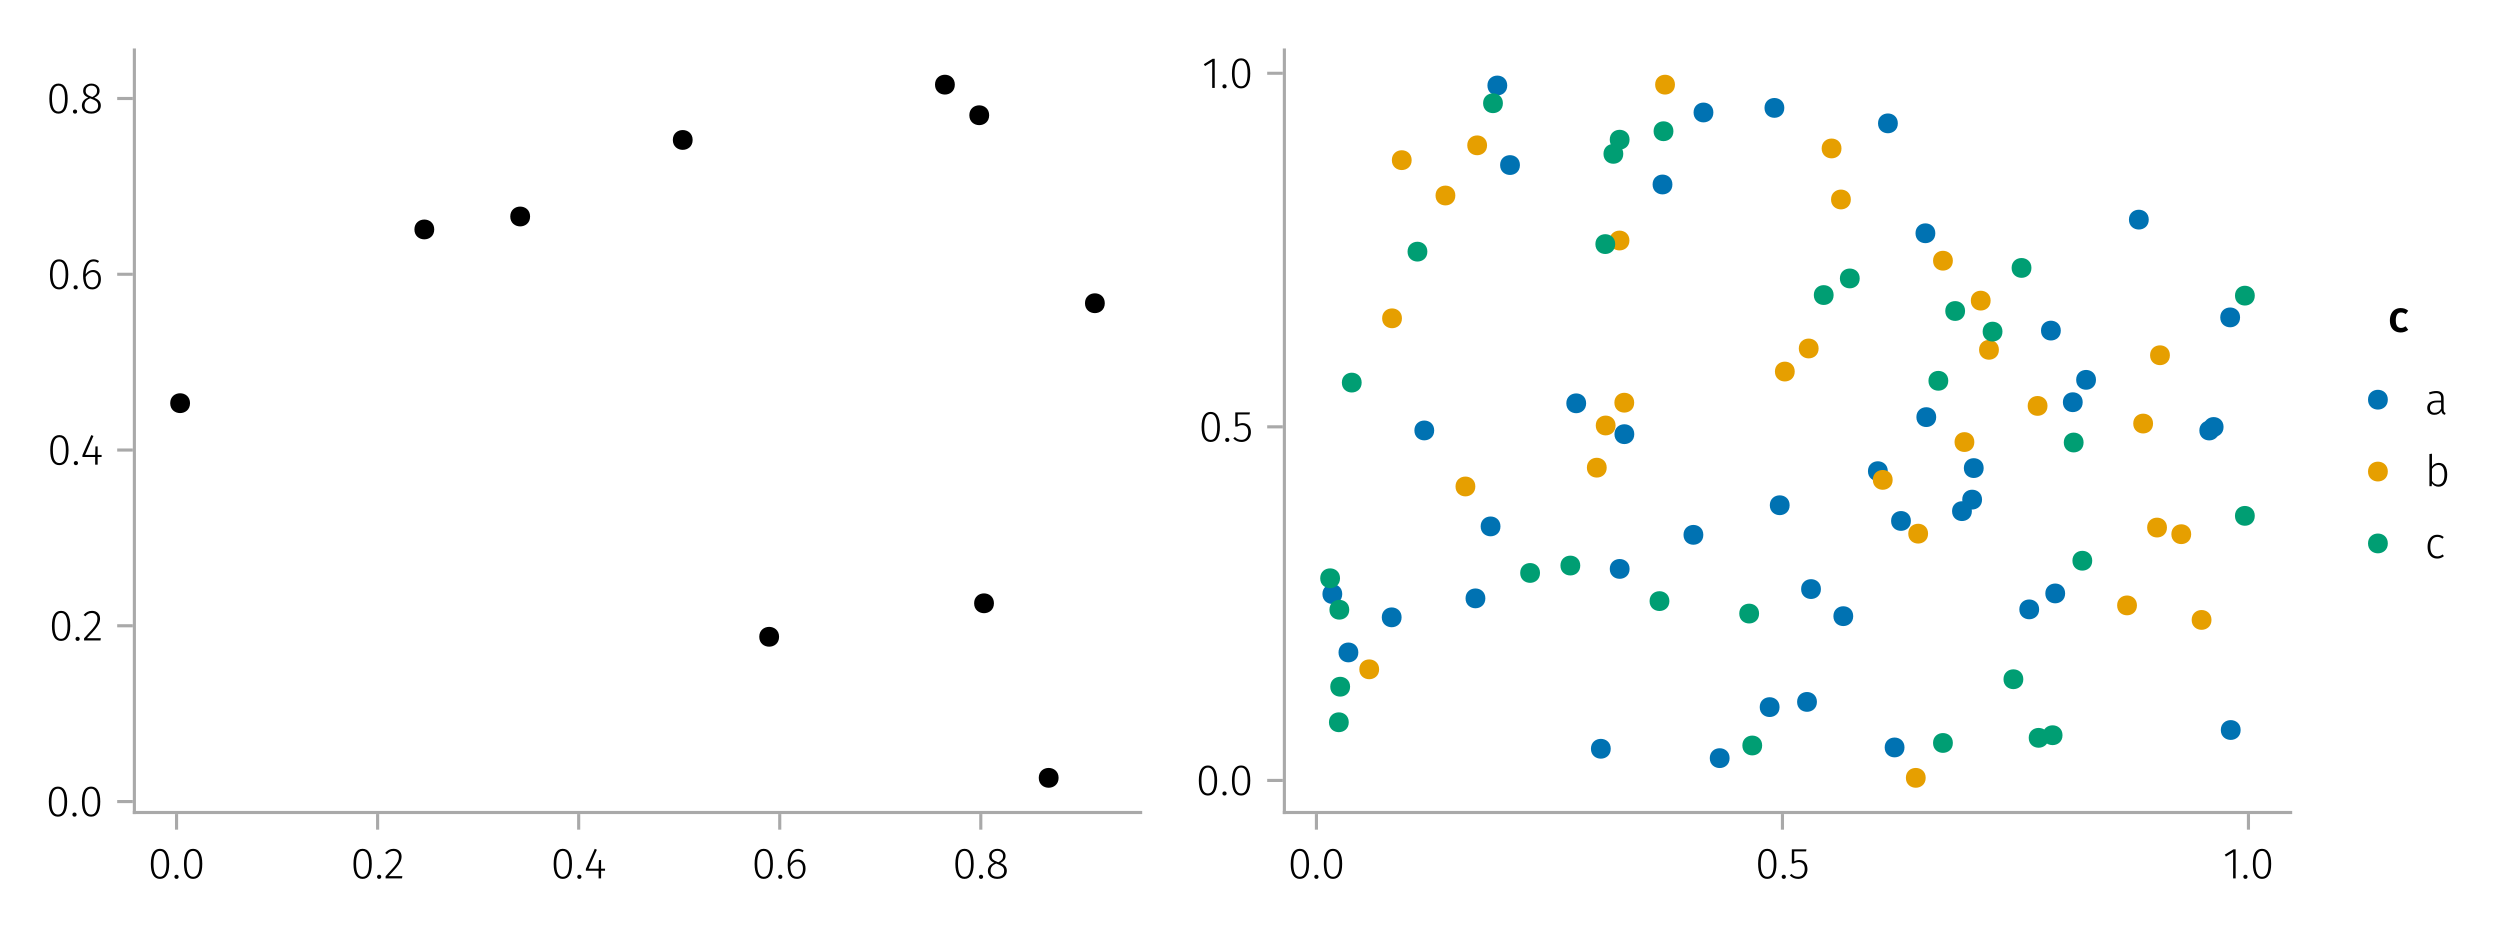<?xml version="1.0" encoding="UTF-8"?>
<svg xmlns="http://www.w3.org/2000/svg" xmlns:xlink="http://www.w3.org/1999/xlink" width="800" height="300" viewBox="0 0 800 300">
<defs>
<g>
<g id="glyph-0-0-c0dfd1f5">
<path d="M 3.844 -9.469 C 4.812 -9.469 5.539 -9.055 6.031 -8.234 C 6.531 -7.422 6.781 -6.223 6.781 -4.641 C 6.781 -3.078 6.531 -1.883 6.031 -1.062 C 5.531 -0.25 4.801 0.156 3.844 0.156 C 2.883 0.156 2.156 -0.25 1.656 -1.062 C 1.164 -1.883 0.922 -3.082 0.922 -4.656 C 0.922 -6.238 1.164 -7.438 1.656 -8.25 C 2.156 -9.062 2.883 -9.469 3.844 -9.469 Z M 3.844 -8.797 C 2.457 -8.797 1.766 -7.414 1.766 -4.656 C 1.766 -1.895 2.457 -0.516 3.844 -0.516 C 4.531 -0.516 5.047 -0.848 5.391 -1.516 C 5.742 -2.191 5.922 -3.234 5.922 -4.641 C 5.922 -6.055 5.742 -7.102 5.391 -7.781 C 5.047 -8.457 4.531 -8.797 3.844 -8.797 Z M 3.844 -8.797 "/>
</g>
<g id="glyph-0-1-c0dfd1f5">
<path d="M 1.438 -1.172 C 1.633 -1.172 1.797 -1.109 1.922 -0.984 C 2.047 -0.859 2.109 -0.703 2.109 -0.516 C 2.109 -0.316 2.047 -0.156 1.922 -0.031 C 1.797 0.094 1.633 0.156 1.438 0.156 C 1.25 0.156 1.086 0.094 0.953 -0.031 C 0.828 -0.164 0.766 -0.328 0.766 -0.516 C 0.766 -0.703 0.828 -0.859 0.953 -0.984 C 1.086 -1.109 1.25 -1.172 1.438 -1.172 Z M 1.438 -1.172 "/>
</g>
<g id="glyph-1-0-c0dfd1f5">
<path d="M 1.438 -1.172 C 1.633 -1.172 1.797 -1.109 1.922 -0.984 C 2.047 -0.859 2.109 -0.703 2.109 -0.516 C 2.109 -0.316 2.047 -0.156 1.922 -0.031 C 1.797 0.094 1.633 0.156 1.438 0.156 C 1.25 0.156 1.086 0.094 0.953 -0.031 C 0.828 -0.164 0.766 -0.328 0.766 -0.516 C 0.766 -0.703 0.828 -0.859 0.953 -0.984 C 1.086 -1.109 1.25 -1.172 1.438 -1.172 Z M 1.438 -1.172 "/>
</g>
<g id="glyph-1-1-c0dfd1f5">
<path d="M 3.844 -9.469 C 4.812 -9.469 5.539 -9.055 6.031 -8.234 C 6.531 -7.422 6.781 -6.223 6.781 -4.641 C 6.781 -3.078 6.531 -1.883 6.031 -1.062 C 5.531 -0.25 4.801 0.156 3.844 0.156 C 2.883 0.156 2.156 -0.25 1.656 -1.062 C 1.164 -1.883 0.922 -3.082 0.922 -4.656 C 0.922 -6.238 1.164 -7.438 1.656 -8.25 C 2.156 -9.062 2.883 -9.469 3.844 -9.469 Z M 3.844 -8.797 C 2.457 -8.797 1.766 -7.414 1.766 -4.656 C 1.766 -1.895 2.457 -0.516 3.844 -0.516 C 4.531 -0.516 5.047 -0.848 5.391 -1.516 C 5.742 -2.191 5.922 -3.234 5.922 -4.641 C 5.922 -6.055 5.742 -7.102 5.391 -7.781 C 5.047 -8.457 4.531 -8.797 3.844 -8.797 Z M 3.844 -8.797 "/>
</g>
<g id="glyph-1-2-c0dfd1f5">
<path d="M 6.766 -3.125 L 6.766 -2.453 L 5.5 -2.453 L 5.5 0 L 4.703 0 L 4.703 -2.453 L 0.625 -2.453 L 0.625 -3.047 L 3.469 -9.469 L 4.156 -9.188 L 1.5 -3.125 L 4.703 -3.125 L 4.797 -5.859 L 5.5 -5.859 L 5.5 -3.125 Z M 6.766 -3.125 "/>
</g>
<g id="glyph-2-0-c0dfd1f5">
<path d="M 1.438 -1.172 C 1.633 -1.172 1.797 -1.109 1.922 -0.984 C 2.047 -0.859 2.109 -0.703 2.109 -0.516 C 2.109 -0.316 2.047 -0.156 1.922 -0.031 C 1.797 0.094 1.633 0.156 1.438 0.156 C 1.25 0.156 1.086 0.094 0.953 -0.031 C 0.828 -0.164 0.766 -0.328 0.766 -0.516 C 0.766 -0.703 0.828 -0.859 0.953 -0.984 C 1.086 -1.109 1.25 -1.172 1.438 -1.172 Z M 1.438 -1.172 "/>
</g>
<g id="glyph-3-0-c0dfd1f5">
<path d="M 3.156 -9.469 C 3.938 -9.469 4.555 -9.238 5.016 -8.781 C 5.484 -8.32 5.719 -7.734 5.719 -7.016 C 5.719 -6.41 5.586 -5.844 5.328 -5.312 C 5.078 -4.781 4.68 -4.195 4.141 -3.562 C 3.609 -2.926 2.742 -1.977 1.547 -0.719 L 5.969 -0.719 L 5.859 0 L 0.609 0 L 0.609 -0.688 C 1.879 -2.051 2.789 -3.062 3.344 -3.719 C 3.906 -4.375 4.301 -4.941 4.531 -5.422 C 4.758 -5.898 4.875 -6.414 4.875 -6.969 C 4.875 -7.52 4.711 -7.957 4.391 -8.281 C 4.066 -8.613 3.641 -8.781 3.109 -8.781 C 2.68 -8.781 2.301 -8.691 1.969 -8.516 C 1.633 -8.336 1.316 -8.07 1.016 -7.719 L 0.469 -8.141 C 0.832 -8.586 1.234 -8.922 1.672 -9.141 C 2.109 -9.359 2.602 -9.469 3.156 -9.469 Z M 3.156 -9.469 "/>
</g>
<g id="glyph-4-0-c0dfd1f5">
<path d="M 1.438 -1.172 C 1.633 -1.172 1.797 -1.109 1.922 -0.984 C 2.047 -0.859 2.109 -0.703 2.109 -0.516 C 2.109 -0.316 2.047 -0.156 1.922 -0.031 C 1.797 0.094 1.633 0.156 1.438 0.156 C 1.25 0.156 1.086 0.094 0.953 -0.031 C 0.828 -0.164 0.766 -0.328 0.766 -0.516 C 0.766 -0.703 0.828 -0.859 0.953 -0.984 C 1.086 -1.109 1.25 -1.172 1.438 -1.172 Z M 1.438 -1.172 "/>
</g>
<g id="glyph-4-1-c0dfd1f5">
<path d="M 3.844 -9.469 C 4.812 -9.469 5.539 -9.055 6.031 -8.234 C 6.531 -7.422 6.781 -6.223 6.781 -4.641 C 6.781 -3.078 6.531 -1.883 6.031 -1.062 C 5.531 -0.25 4.801 0.156 3.844 0.156 C 2.883 0.156 2.156 -0.25 1.656 -1.062 C 1.164 -1.883 0.922 -3.082 0.922 -4.656 C 0.922 -6.238 1.164 -7.438 1.656 -8.25 C 2.156 -9.062 2.883 -9.469 3.844 -9.469 Z M 3.844 -8.797 C 2.457 -8.797 1.766 -7.414 1.766 -4.656 C 1.766 -1.895 2.457 -0.516 3.844 -0.516 C 4.531 -0.516 5.047 -0.848 5.391 -1.516 C 5.742 -2.191 5.922 -3.234 5.922 -4.641 C 5.922 -6.055 5.742 -7.102 5.391 -7.781 C 5.047 -8.457 4.531 -8.797 3.844 -8.797 Z M 3.844 -8.797 "/>
</g>
<g id="glyph-4-2-c0dfd1f5">
<path d="M 5.672 -8.641 L 1.891 -8.641 L 1.891 -5.453 C 2.398 -5.742 2.93 -5.891 3.484 -5.891 C 4.285 -5.891 4.922 -5.629 5.391 -5.109 C 5.867 -4.598 6.109 -3.895 6.109 -3 C 6.109 -2.395 5.984 -1.848 5.734 -1.359 C 5.484 -0.879 5.129 -0.504 4.672 -0.234 C 4.223 0.023 3.703 0.156 3.109 0.156 C 2.066 0.156 1.188 -0.219 0.469 -0.969 L 0.984 -1.453 C 1.273 -1.141 1.586 -0.906 1.922 -0.75 C 2.266 -0.602 2.66 -0.531 3.109 -0.531 C 3.773 -0.531 4.297 -0.75 4.672 -1.188 C 5.055 -1.633 5.25 -2.242 5.25 -3.016 C 5.25 -3.754 5.07 -4.305 4.719 -4.672 C 4.375 -5.047 3.898 -5.234 3.297 -5.234 C 3.004 -5.234 2.742 -5.195 2.516 -5.125 C 2.285 -5.062 2.031 -4.945 1.75 -4.781 L 1.109 -4.781 L 1.109 -9.312 L 5.797 -9.312 Z M 5.672 -8.641 "/>
</g>
<g id="glyph-4-3-c0dfd1f5">
<path d="M 6.031 -1.625 C 6.031 -1.238 6.078 -0.961 6.172 -0.797 C 6.273 -0.629 6.438 -0.504 6.656 -0.422 L 6.469 0.156 C 6.133 0.094 5.875 -0.031 5.688 -0.219 C 5.508 -0.406 5.391 -0.691 5.328 -1.078 C 4.828 -0.254 4.066 0.156 3.047 0.156 C 2.348 0.156 1.797 -0.039 1.391 -0.438 C 0.984 -0.832 0.781 -1.363 0.781 -2.031 C 0.781 -2.781 1.047 -3.359 1.578 -3.766 C 2.117 -4.18 2.867 -4.391 3.828 -4.391 L 5.219 -4.391 L 5.219 -5.109 C 5.219 -5.691 5.086 -6.117 4.828 -6.391 C 4.566 -6.66 4.133 -6.797 3.531 -6.797 C 2.969 -6.797 2.305 -6.656 1.547 -6.375 L 1.328 -6.984 C 2.148 -7.305 2.922 -7.469 3.641 -7.469 C 5.234 -7.469 6.031 -6.695 6.031 -5.156 Z M 3.188 -0.5 C 4.07 -0.5 4.75 -0.93 5.219 -1.797 L 5.219 -3.812 L 3.953 -3.812 C 3.203 -3.812 2.629 -3.664 2.234 -3.375 C 1.848 -3.082 1.656 -2.648 1.656 -2.078 C 1.656 -1.566 1.789 -1.176 2.062 -0.906 C 2.332 -0.633 2.707 -0.5 3.188 -0.5 Z M 3.188 -0.5 "/>
</g>
<g id="glyph-4-4-c0dfd1f5">
<path d="M 4.5 -7.469 C 5.344 -7.469 6 -7.141 6.469 -6.484 C 6.938 -5.836 7.172 -4.91 7.172 -3.703 C 7.172 -2.516 6.926 -1.57 6.438 -0.875 C 5.945 -0.188 5.258 0.156 4.375 0.156 C 3.938 0.156 3.535 0.055 3.172 -0.141 C 2.816 -0.336 2.52 -0.598 2.281 -0.922 L 2.203 0 L 1.484 0 L 1.484 -10.297 L 2.297 -10.406 L 2.297 -6.297 C 2.867 -7.078 3.602 -7.469 4.5 -7.469 Z M 4.234 -0.516 C 4.891 -0.516 5.395 -0.781 5.75 -1.312 C 6.113 -1.852 6.297 -2.648 6.297 -3.703 C 6.297 -5.766 5.641 -6.797 4.328 -6.797 C 3.891 -6.797 3.508 -6.688 3.188 -6.469 C 2.875 -6.25 2.578 -5.941 2.297 -5.547 L 2.297 -1.688 C 2.523 -1.32 2.801 -1.035 3.125 -0.828 C 3.457 -0.617 3.828 -0.516 4.234 -0.516 Z M 4.234 -0.516 "/>
</g>
<g id="glyph-4-5-c0dfd1f5">
<path d="M 3.984 -7.469 C 4.41 -7.469 4.785 -7.41 5.109 -7.297 C 5.43 -7.18 5.75 -6.992 6.062 -6.734 L 5.656 -6.203 C 5.414 -6.398 5.164 -6.547 4.906 -6.641 C 4.645 -6.734 4.352 -6.781 4.031 -6.781 C 3.344 -6.781 2.789 -6.508 2.375 -5.969 C 1.969 -5.438 1.766 -4.656 1.766 -3.625 C 1.766 -2.602 1.969 -1.836 2.375 -1.328 C 2.781 -0.816 3.328 -0.562 4.016 -0.562 C 4.348 -0.562 4.645 -0.613 4.906 -0.719 C 5.176 -0.82 5.445 -0.973 5.719 -1.172 L 6.109 -0.625 C 5.492 -0.102 4.789 0.156 4 0.156 C 3.375 0.156 2.828 0.008 2.359 -0.281 C 1.898 -0.582 1.539 -1.016 1.281 -1.578 C 1.02 -2.148 0.891 -2.828 0.891 -3.609 C 0.891 -4.391 1.02 -5.07 1.281 -5.656 C 1.539 -6.238 1.898 -6.688 2.359 -7 C 2.828 -7.312 3.367 -7.469 3.984 -7.469 Z M 3.984 -7.469 "/>
</g>
<g id="glyph-5-0-c0dfd1f5">
<path d="M 4.141 -6.062 C 4.859 -6.062 5.453 -5.812 5.922 -5.312 C 6.391 -4.812 6.625 -4.086 6.625 -3.141 C 6.625 -2.473 6.504 -1.891 6.266 -1.391 C 6.023 -0.891 5.695 -0.504 5.281 -0.234 C 4.863 0.023 4.395 0.156 3.875 0.156 C 2.852 0.156 2.102 -0.238 1.625 -1.031 C 1.156 -1.82 0.922 -2.879 0.922 -4.203 C 0.922 -5.273 1.055 -6.207 1.328 -7 C 1.598 -7.789 1.984 -8.398 2.484 -8.828 C 2.992 -9.254 3.594 -9.469 4.281 -9.469 C 4.906 -9.469 5.484 -9.285 6.016 -8.922 L 5.672 -8.359 C 5.223 -8.648 4.754 -8.797 4.266 -8.797 C 3.516 -8.797 2.914 -8.414 2.469 -7.656 C 2.02 -6.906 1.781 -5.914 1.75 -4.688 C 2.375 -5.602 3.172 -6.062 4.141 -6.062 Z M 3.875 -0.516 C 4.488 -0.516 4.961 -0.75 5.297 -1.219 C 5.629 -1.695 5.797 -2.328 5.797 -3.109 C 5.797 -3.879 5.633 -4.453 5.312 -4.828 C 4.988 -5.203 4.562 -5.391 4.031 -5.391 C 3.562 -5.391 3.133 -5.25 2.75 -4.969 C 2.363 -4.695 2.031 -4.32 1.75 -3.844 C 1.781 -2.758 1.961 -1.93 2.297 -1.359 C 2.629 -0.797 3.156 -0.516 3.875 -0.516 Z M 3.875 -0.516 "/>
</g>
<g id="glyph-6-0-c0dfd1f5">
<path d="M 4.719 -4.922 C 5.438 -4.641 5.961 -4.301 6.297 -3.906 C 6.629 -3.52 6.797 -3.023 6.797 -2.422 C 6.797 -1.91 6.664 -1.457 6.406 -1.062 C 6.145 -0.676 5.785 -0.375 5.328 -0.156 C 4.867 0.051 4.336 0.156 3.734 0.156 C 3.141 0.156 2.613 0.051 2.156 -0.156 C 1.707 -0.375 1.359 -0.676 1.109 -1.062 C 0.859 -1.457 0.734 -1.906 0.734 -2.406 C 0.734 -3.602 1.406 -4.469 2.75 -5 C 2.195 -5.25 1.789 -5.539 1.531 -5.875 C 1.27 -6.207 1.141 -6.629 1.141 -7.141 C 1.141 -7.617 1.258 -8.035 1.5 -8.391 C 1.75 -8.742 2.07 -9.008 2.469 -9.188 C 2.875 -9.375 3.305 -9.469 3.766 -9.469 C 4.223 -9.469 4.648 -9.379 5.047 -9.203 C 5.453 -9.023 5.773 -8.758 6.016 -8.406 C 6.266 -8.062 6.391 -7.645 6.391 -7.156 C 6.391 -6.664 6.254 -6.242 5.984 -5.891 C 5.723 -5.547 5.301 -5.223 4.719 -4.922 Z M 1.953 -7.125 C 1.953 -6.676 2.082 -6.32 2.344 -6.062 C 2.602 -5.801 3.051 -5.551 3.688 -5.312 L 4.109 -5.172 C 4.641 -5.453 5.02 -5.738 5.25 -6.031 C 5.477 -6.332 5.594 -6.695 5.594 -7.125 C 5.594 -7.656 5.426 -8.066 5.094 -8.359 C 4.758 -8.66 4.316 -8.812 3.766 -8.812 C 3.234 -8.812 2.797 -8.66 2.453 -8.359 C 2.117 -8.066 1.953 -7.656 1.953 -7.125 Z M 3.75 -0.531 C 4.414 -0.531 4.945 -0.695 5.344 -1.031 C 5.738 -1.363 5.938 -1.828 5.938 -2.422 C 5.938 -2.797 5.863 -3.102 5.719 -3.344 C 5.582 -3.594 5.367 -3.805 5.078 -3.984 C 4.785 -4.172 4.379 -4.363 3.859 -4.562 L 3.391 -4.75 C 2.766 -4.5 2.305 -4.188 2.016 -3.812 C 1.734 -3.438 1.594 -2.969 1.594 -2.406 C 1.594 -1.812 1.785 -1.348 2.172 -1.016 C 2.566 -0.691 3.094 -0.531 3.75 -0.531 Z M 3.75 -0.531 "/>
</g>
<g id="glyph-6-1-c0dfd1f5">
<path d="M 1.438 -1.172 C 1.633 -1.172 1.797 -1.109 1.922 -0.984 C 2.047 -0.859 2.109 -0.703 2.109 -0.516 C 2.109 -0.316 2.047 -0.156 1.922 -0.031 C 1.797 0.094 1.633 0.156 1.438 0.156 C 1.25 0.156 1.086 0.094 0.953 -0.031 C 0.828 -0.164 0.766 -0.328 0.766 -0.516 C 0.766 -0.703 0.828 -0.859 0.953 -0.984 C 1.086 -1.109 1.25 -1.172 1.438 -1.172 Z M 1.438 -1.172 "/>
</g>
<g id="glyph-6-2-c0dfd1f5">
<path d="M 3.844 -9.469 C 4.812 -9.469 5.539 -9.055 6.031 -8.234 C 6.531 -7.422 6.781 -6.223 6.781 -4.641 C 6.781 -3.078 6.531 -1.883 6.031 -1.062 C 5.531 -0.25 4.801 0.156 3.844 0.156 C 2.883 0.156 2.156 -0.25 1.656 -1.062 C 1.164 -1.883 0.922 -3.082 0.922 -4.656 C 0.922 -6.238 1.164 -7.438 1.656 -8.25 C 2.156 -9.062 2.883 -9.469 3.844 -9.469 Z M 3.844 -8.797 C 2.457 -8.797 1.766 -7.414 1.766 -4.656 C 1.766 -1.895 2.457 -0.516 3.844 -0.516 C 4.531 -0.516 5.047 -0.848 5.391 -1.516 C 5.742 -2.191 5.922 -3.234 5.922 -4.641 C 5.922 -6.055 5.742 -7.102 5.391 -7.781 C 5.047 -8.457 4.531 -8.797 3.844 -8.797 Z M 3.844 -8.797 "/>
</g>
<g id="glyph-6-3-c0dfd1f5">
<path d="M 5.672 -8.641 L 1.891 -8.641 L 1.891 -5.453 C 2.398 -5.742 2.93 -5.891 3.484 -5.891 C 4.285 -5.891 4.922 -5.629 5.391 -5.109 C 5.867 -4.598 6.109 -3.895 6.109 -3 C 6.109 -2.395 5.984 -1.848 5.734 -1.359 C 5.484 -0.879 5.129 -0.504 4.672 -0.234 C 4.223 0.023 3.703 0.156 3.109 0.156 C 2.066 0.156 1.188 -0.219 0.469 -0.969 L 0.984 -1.453 C 1.273 -1.141 1.586 -0.906 1.922 -0.75 C 2.266 -0.602 2.66 -0.531 3.109 -0.531 C 3.773 -0.531 4.297 -0.75 4.672 -1.188 C 5.055 -1.633 5.25 -2.242 5.25 -3.016 C 5.25 -3.754 5.07 -4.305 4.719 -4.672 C 4.375 -5.047 3.898 -5.234 3.297 -5.234 C 3.004 -5.234 2.742 -5.195 2.516 -5.125 C 2.285 -5.062 2.031 -4.945 1.75 -4.781 L 1.109 -4.781 L 1.109 -9.312 L 5.797 -9.312 Z M 5.672 -8.641 "/>
</g>
<g id="glyph-7-0-c0dfd1f5">
<path d="M 3.844 -9.469 C 4.812 -9.469 5.539 -9.055 6.031 -8.234 C 6.531 -7.422 6.781 -6.223 6.781 -4.641 C 6.781 -3.078 6.531 -1.883 6.031 -1.062 C 5.531 -0.25 4.801 0.156 3.844 0.156 C 2.883 0.156 2.156 -0.25 1.656 -1.062 C 1.164 -1.883 0.922 -3.082 0.922 -4.656 C 0.922 -6.238 1.164 -7.438 1.656 -8.25 C 2.156 -9.062 2.883 -9.469 3.844 -9.469 Z M 3.844 -8.797 C 2.457 -8.797 1.766 -7.414 1.766 -4.656 C 1.766 -1.895 2.457 -0.516 3.844 -0.516 C 4.531 -0.516 5.047 -0.848 5.391 -1.516 C 5.742 -2.191 5.922 -3.234 5.922 -4.641 C 5.922 -6.055 5.742 -7.102 5.391 -7.781 C 5.047 -8.457 4.531 -8.797 3.844 -8.797 Z M 3.844 -8.797 "/>
</g>
<g id="glyph-8-0-c0dfd1f5">
<path d="M 3.844 -9.469 C 4.812 -9.469 5.539 -9.055 6.031 -8.234 C 6.531 -7.422 6.781 -6.223 6.781 -4.641 C 6.781 -3.078 6.531 -1.883 6.031 -1.062 C 5.531 -0.25 4.801 0.156 3.844 0.156 C 2.883 0.156 2.156 -0.25 1.656 -1.062 C 1.164 -1.883 0.922 -3.082 0.922 -4.656 C 0.922 -6.238 1.164 -7.438 1.656 -8.25 C 2.156 -9.062 2.883 -9.469 3.844 -9.469 Z M 3.844 -8.797 C 2.457 -8.797 1.766 -7.414 1.766 -4.656 C 1.766 -1.895 2.457 -0.516 3.844 -0.516 C 4.531 -0.516 5.047 -0.848 5.391 -1.516 C 5.742 -2.191 5.922 -3.234 5.922 -4.641 C 5.922 -6.055 5.742 -7.102 5.391 -7.781 C 5.047 -8.457 4.531 -8.797 3.844 -8.797 Z M 3.844 -8.797 "/>
</g>
<g id="glyph-9-0-c0dfd1f5">
<path d="M 3.156 -9.469 C 3.938 -9.469 4.555 -9.238 5.016 -8.781 C 5.484 -8.32 5.719 -7.734 5.719 -7.016 C 5.719 -6.41 5.586 -5.844 5.328 -5.312 C 5.078 -4.781 4.68 -4.195 4.141 -3.562 C 3.609 -2.926 2.742 -1.977 1.547 -0.719 L 5.969 -0.719 L 5.859 0 L 0.609 0 L 0.609 -0.688 C 1.879 -2.051 2.789 -3.062 3.344 -3.719 C 3.906 -4.375 4.301 -4.941 4.531 -5.422 C 4.758 -5.898 4.875 -6.414 4.875 -6.969 C 4.875 -7.52 4.711 -7.957 4.391 -8.281 C 4.066 -8.613 3.641 -8.781 3.109 -8.781 C 2.68 -8.781 2.301 -8.691 1.969 -8.516 C 1.633 -8.336 1.316 -8.07 1.016 -7.719 L 0.469 -8.141 C 0.832 -8.586 1.234 -8.922 1.672 -9.141 C 2.109 -9.359 2.602 -9.469 3.156 -9.469 Z M 3.156 -9.469 "/>
</g>
<g id="glyph-9-1-c0dfd1f5">
<path d="M 4.141 -6.062 C 4.859 -6.062 5.453 -5.812 5.922 -5.312 C 6.391 -4.812 6.625 -4.086 6.625 -3.141 C 6.625 -2.473 6.504 -1.891 6.266 -1.391 C 6.023 -0.891 5.695 -0.504 5.281 -0.234 C 4.863 0.023 4.395 0.156 3.875 0.156 C 2.852 0.156 2.102 -0.238 1.625 -1.031 C 1.156 -1.82 0.922 -2.879 0.922 -4.203 C 0.922 -5.273 1.055 -6.207 1.328 -7 C 1.598 -7.789 1.984 -8.398 2.484 -8.828 C 2.992 -9.254 3.594 -9.469 4.281 -9.469 C 4.906 -9.469 5.484 -9.285 6.016 -8.922 L 5.672 -8.359 C 5.223 -8.648 4.754 -8.797 4.266 -8.797 C 3.516 -8.797 2.914 -8.414 2.469 -7.656 C 2.02 -6.906 1.781 -5.914 1.75 -4.688 C 2.375 -5.602 3.172 -6.062 4.141 -6.062 Z M 3.875 -0.516 C 4.488 -0.516 4.961 -0.75 5.297 -1.219 C 5.629 -1.695 5.797 -2.328 5.797 -3.109 C 5.797 -3.879 5.633 -4.453 5.312 -4.828 C 4.988 -5.203 4.562 -5.391 4.031 -5.391 C 3.562 -5.391 3.133 -5.25 2.75 -4.969 C 2.363 -4.695 2.031 -4.32 1.75 -3.844 C 1.781 -2.758 1.961 -1.93 2.297 -1.359 C 2.629 -0.797 3.156 -0.516 3.875 -0.516 Z M 3.875 -0.516 "/>
</g>
<g id="glyph-10-0-c0dfd1f5">
<path d="M 3.844 -9.469 C 4.812 -9.469 5.539 -9.055 6.031 -8.234 C 6.531 -7.422 6.781 -6.223 6.781 -4.641 C 6.781 -3.078 6.531 -1.883 6.031 -1.062 C 5.531 -0.25 4.801 0.156 3.844 0.156 C 2.883 0.156 2.156 -0.25 1.656 -1.062 C 1.164 -1.883 0.922 -3.082 0.922 -4.656 C 0.922 -6.238 1.164 -7.438 1.656 -8.25 C 2.156 -9.062 2.883 -9.469 3.844 -9.469 Z M 3.844 -8.797 C 2.457 -8.797 1.766 -7.414 1.766 -4.656 C 1.766 -1.895 2.457 -0.516 3.844 -0.516 C 4.531 -0.516 5.047 -0.848 5.391 -1.516 C 5.742 -2.191 5.922 -3.234 5.922 -4.641 C 5.922 -6.055 5.742 -7.102 5.391 -7.781 C 5.047 -8.457 4.531 -8.797 3.844 -8.797 Z M 3.844 -8.797 "/>
</g>
<g id="glyph-11-0-c0dfd1f5">
<path d="M 1.438 -1.172 C 1.633 -1.172 1.797 -1.109 1.922 -0.984 C 2.047 -0.859 2.109 -0.703 2.109 -0.516 C 2.109 -0.316 2.047 -0.156 1.922 -0.031 C 1.797 0.094 1.633 0.156 1.438 0.156 C 1.25 0.156 1.086 0.094 0.953 -0.031 C 0.828 -0.164 0.766 -0.328 0.766 -0.516 C 0.766 -0.703 0.828 -0.859 0.953 -0.984 C 1.086 -1.109 1.25 -1.172 1.438 -1.172 Z M 1.438 -1.172 "/>
</g>
<g id="glyph-12-0-c0dfd1f5">
<path d="M 6.766 -3.125 L 6.766 -2.453 L 5.5 -2.453 L 5.5 0 L 4.703 0 L 4.703 -2.453 L 0.625 -2.453 L 0.625 -3.047 L 3.469 -9.469 L 4.156 -9.188 L 1.5 -3.125 L 4.703 -3.125 L 4.797 -5.859 L 5.5 -5.859 L 5.5 -3.125 Z M 6.766 -3.125 "/>
</g>
<g id="glyph-13-0-c0dfd1f5">
<path d="M 3.844 -9.469 C 4.812 -9.469 5.539 -9.055 6.031 -8.234 C 6.531 -7.422 6.781 -6.223 6.781 -4.641 C 6.781 -3.078 6.531 -1.883 6.031 -1.062 C 5.531 -0.25 4.801 0.156 3.844 0.156 C 2.883 0.156 2.156 -0.25 1.656 -1.062 C 1.164 -1.883 0.922 -3.082 0.922 -4.656 C 0.922 -6.238 1.164 -7.438 1.656 -8.25 C 2.156 -9.062 2.883 -9.469 3.844 -9.469 Z M 3.844 -8.797 C 2.457 -8.797 1.766 -7.414 1.766 -4.656 C 1.766 -1.895 2.457 -0.516 3.844 -0.516 C 4.531 -0.516 5.047 -0.848 5.391 -1.516 C 5.742 -2.191 5.922 -3.234 5.922 -4.641 C 5.922 -6.055 5.742 -7.102 5.391 -7.781 C 5.047 -8.457 4.531 -8.797 3.844 -8.797 Z M 3.844 -8.797 "/>
</g>
<g id="glyph-14-0-c0dfd1f5">
<path d="M 1.438 -1.172 C 1.633 -1.172 1.797 -1.109 1.922 -0.984 C 2.047 -0.859 2.109 -0.703 2.109 -0.516 C 2.109 -0.316 2.047 -0.156 1.922 -0.031 C 1.797 0.094 1.633 0.156 1.438 0.156 C 1.25 0.156 1.086 0.094 0.953 -0.031 C 0.828 -0.164 0.766 -0.328 0.766 -0.516 C 0.766 -0.703 0.828 -0.859 0.953 -0.984 C 1.086 -1.109 1.25 -1.172 1.438 -1.172 Z M 1.438 -1.172 "/>
</g>
<g id="glyph-15-0-c0dfd1f5">
<path d="M 4.719 -4.922 C 5.438 -4.641 5.961 -4.301 6.297 -3.906 C 6.629 -3.52 6.797 -3.023 6.797 -2.422 C 6.797 -1.91 6.664 -1.457 6.406 -1.062 C 6.145 -0.676 5.785 -0.375 5.328 -0.156 C 4.867 0.051 4.336 0.156 3.734 0.156 C 3.141 0.156 2.613 0.051 2.156 -0.156 C 1.707 -0.375 1.359 -0.676 1.109 -1.062 C 0.859 -1.457 0.734 -1.906 0.734 -2.406 C 0.734 -3.602 1.406 -4.469 2.75 -5 C 2.195 -5.25 1.789 -5.539 1.531 -5.875 C 1.27 -6.207 1.141 -6.629 1.141 -7.141 C 1.141 -7.617 1.258 -8.035 1.5 -8.391 C 1.75 -8.742 2.07 -9.008 2.469 -9.188 C 2.875 -9.375 3.305 -9.469 3.766 -9.469 C 4.223 -9.469 4.648 -9.379 5.047 -9.203 C 5.453 -9.023 5.773 -8.758 6.016 -8.406 C 6.266 -8.062 6.391 -7.645 6.391 -7.156 C 6.391 -6.664 6.254 -6.242 5.984 -5.891 C 5.723 -5.547 5.301 -5.223 4.719 -4.922 Z M 1.953 -7.125 C 1.953 -6.676 2.082 -6.32 2.344 -6.062 C 2.602 -5.801 3.051 -5.551 3.688 -5.312 L 4.109 -5.172 C 4.641 -5.453 5.02 -5.738 5.25 -6.031 C 5.477 -6.332 5.594 -6.695 5.594 -7.125 C 5.594 -7.656 5.426 -8.066 5.094 -8.359 C 4.758 -8.66 4.316 -8.812 3.766 -8.812 C 3.234 -8.812 2.797 -8.66 2.453 -8.359 C 2.117 -8.066 1.953 -7.656 1.953 -7.125 Z M 3.75 -0.531 C 4.414 -0.531 4.945 -0.695 5.344 -1.031 C 5.738 -1.363 5.938 -1.828 5.938 -2.422 C 5.938 -2.797 5.863 -3.102 5.719 -3.344 C 5.582 -3.594 5.367 -3.805 5.078 -3.984 C 4.785 -4.172 4.379 -4.363 3.859 -4.562 L 3.391 -4.75 C 2.766 -4.5 2.305 -4.188 2.016 -3.812 C 1.734 -3.438 1.594 -2.969 1.594 -2.406 C 1.594 -1.812 1.785 -1.348 2.172 -1.016 C 2.566 -0.691 3.094 -0.531 3.75 -0.531 Z M 3.75 -0.531 "/>
</g>
<g id="glyph-16-0-c0dfd1f5">
<path d="M 4.094 -9.312 L 4.094 0 L 3.281 0 L 3.281 -8.406 L 0.984 -6.984 L 0.609 -7.594 L 3.391 -9.312 Z M 4.094 -9.312 "/>
</g>
<g id="glyph-17-0-c0dfd1f5">
<path d="M 3.844 -9.469 C 4.812 -9.469 5.539 -9.055 6.031 -8.234 C 6.531 -7.422 6.781 -6.223 6.781 -4.641 C 6.781 -3.078 6.531 -1.883 6.031 -1.062 C 5.531 -0.25 4.801 0.156 3.844 0.156 C 2.883 0.156 2.156 -0.25 1.656 -1.062 C 1.164 -1.883 0.922 -3.082 0.922 -4.656 C 0.922 -6.238 1.164 -7.438 1.656 -8.25 C 2.156 -9.062 2.883 -9.469 3.844 -9.469 Z M 3.844 -8.797 C 2.457 -8.797 1.766 -7.414 1.766 -4.656 C 1.766 -1.895 2.457 -0.516 3.844 -0.516 C 4.531 -0.516 5.047 -0.848 5.391 -1.516 C 5.742 -2.191 5.922 -3.234 5.922 -4.641 C 5.922 -6.055 5.742 -7.102 5.391 -7.781 C 5.047 -8.457 4.531 -8.797 3.844 -8.797 Z M 3.844 -8.797 "/>
</g>
<g id="glyph-18-0-c0dfd1f5">
<path d="M 3.844 -9.469 C 4.812 -9.469 5.539 -9.055 6.031 -8.234 C 6.531 -7.422 6.781 -6.223 6.781 -4.641 C 6.781 -3.078 6.531 -1.883 6.031 -1.062 C 5.531 -0.25 4.801 0.156 3.844 0.156 C 2.883 0.156 2.156 -0.25 1.656 -1.062 C 1.164 -1.883 0.922 -3.082 0.922 -4.656 C 0.922 -6.238 1.164 -7.438 1.656 -8.25 C 2.156 -9.062 2.883 -9.469 3.844 -9.469 Z M 3.844 -8.797 C 2.457 -8.797 1.766 -7.414 1.766 -4.656 C 1.766 -1.895 2.457 -0.516 3.844 -0.516 C 4.531 -0.516 5.047 -0.848 5.391 -1.516 C 5.742 -2.191 5.922 -3.234 5.922 -4.641 C 5.922 -6.055 5.742 -7.102 5.391 -7.781 C 5.047 -8.457 4.531 -8.797 3.844 -8.797 Z M 3.844 -8.797 "/>
</g>
<g id="glyph-18-1-c0dfd1f5">
<path d="M 1.438 -1.172 C 1.633 -1.172 1.797 -1.109 1.922 -0.984 C 2.047 -0.859 2.109 -0.703 2.109 -0.516 C 2.109 -0.316 2.047 -0.156 1.922 -0.031 C 1.797 0.094 1.633 0.156 1.438 0.156 C 1.25 0.156 1.086 0.094 0.953 -0.031 C 0.828 -0.164 0.766 -0.328 0.766 -0.516 C 0.766 -0.703 0.828 -0.859 0.953 -0.984 C 1.086 -1.109 1.25 -1.172 1.438 -1.172 Z M 1.438 -1.172 "/>
</g>
<g id="glyph-19-0-c0dfd1f5">
<path d="M 3.844 -9.469 C 4.812 -9.469 5.539 -9.055 6.031 -8.234 C 6.531 -7.422 6.781 -6.223 6.781 -4.641 C 6.781 -3.078 6.531 -1.883 6.031 -1.062 C 5.531 -0.25 4.801 0.156 3.844 0.156 C 2.883 0.156 2.156 -0.25 1.656 -1.062 C 1.164 -1.883 0.922 -3.082 0.922 -4.656 C 0.922 -6.238 1.164 -7.438 1.656 -8.25 C 2.156 -9.062 2.883 -9.469 3.844 -9.469 Z M 3.844 -8.797 C 2.457 -8.797 1.766 -7.414 1.766 -4.656 C 1.766 -1.895 2.457 -0.516 3.844 -0.516 C 4.531 -0.516 5.047 -0.848 5.391 -1.516 C 5.742 -2.191 5.922 -3.234 5.922 -4.641 C 5.922 -6.055 5.742 -7.102 5.391 -7.781 C 5.047 -8.457 4.531 -8.797 3.844 -8.797 Z M 3.844 -8.797 "/>
</g>
<g id="glyph-20-0-c0dfd1f5">
<path d="M 4.094 -9.312 L 4.094 0 L 3.281 0 L 3.281 -8.406 L 0.984 -6.984 L 0.609 -7.594 L 3.391 -9.312 Z M 4.094 -9.312 "/>
</g>
<g id="glyph-20-1-c0dfd1f5">
<path d="M 1.438 -1.172 C 1.633 -1.172 1.797 -1.109 1.922 -0.984 C 2.047 -0.859 2.109 -0.703 2.109 -0.516 C 2.109 -0.316 2.047 -0.156 1.922 -0.031 C 1.797 0.094 1.633 0.156 1.438 0.156 C 1.25 0.156 1.086 0.094 0.953 -0.031 C 0.828 -0.164 0.766 -0.328 0.766 -0.516 C 0.766 -0.703 0.828 -0.859 0.953 -0.984 C 1.086 -1.109 1.25 -1.172 1.438 -1.172 Z M 1.438 -1.172 "/>
</g>
<g id="glyph-21-0-c0dfd1f5">
<path d="M 3.844 -9.469 C 4.812 -9.469 5.539 -9.055 6.031 -8.234 C 6.531 -7.422 6.781 -6.223 6.781 -4.641 C 6.781 -3.078 6.531 -1.883 6.031 -1.062 C 5.531 -0.25 4.801 0.156 3.844 0.156 C 2.883 0.156 2.156 -0.25 1.656 -1.062 C 1.164 -1.883 0.922 -3.082 0.922 -4.656 C 0.922 -6.238 1.164 -7.438 1.656 -8.25 C 2.156 -9.062 2.883 -9.469 3.844 -9.469 Z M 3.844 -8.797 C 2.457 -8.797 1.766 -7.414 1.766 -4.656 C 1.766 -1.895 2.457 -0.516 3.844 -0.516 C 4.531 -0.516 5.047 -0.848 5.391 -1.516 C 5.742 -2.191 5.922 -3.234 5.922 -4.641 C 5.922 -6.055 5.742 -7.102 5.391 -7.781 C 5.047 -8.457 4.531 -8.797 3.844 -8.797 Z M 3.844 -8.797 "/>
</g>
<g id="glyph-22-0-c0dfd1f5">
<path d="M 4.062 -7.609 C 4.539 -7.609 4.973 -7.539 5.359 -7.406 C 5.754 -7.27 6.125 -7.051 6.469 -6.75 L 5.672 -5.672 C 5.422 -5.859 5.176 -5.992 4.938 -6.078 C 4.707 -6.16 4.453 -6.203 4.172 -6.203 C 3.055 -6.203 2.5 -5.359 2.5 -3.672 C 2.5 -2.805 2.645 -2.188 2.938 -1.812 C 3.227 -1.438 3.641 -1.25 4.172 -1.25 C 4.43 -1.25 4.672 -1.289 4.891 -1.375 C 5.109 -1.457 5.367 -1.594 5.672 -1.781 L 6.469 -0.641 C 5.77 -0.078 4.973 0.203 4.078 0.203 C 3.367 0.203 2.75 0.047 2.219 -0.266 C 1.695 -0.578 1.297 -1.02 1.016 -1.594 C 0.742 -2.176 0.609 -2.859 0.609 -3.641 C 0.609 -4.422 0.742 -5.113 1.016 -5.719 C 1.297 -6.32 1.695 -6.785 2.219 -7.109 C 2.75 -7.441 3.363 -7.609 4.062 -7.609 Z M 4.062 -7.609 "/>
</g>
</g>
</defs>
<rect x="-80" y="-30" width="960" height="360" fill="rgb(100%, 100%, 100%)" fill-opacity="1"/>
<path fill-rule="nonzero" fill="rgb(100%, 100%, 100%)" fill-opacity="1" d="M 43 260 L 365 260 L 365 16 L 43 16 Z M 43 260 "/>
<path fill-rule="nonzero" fill="rgb(100%, 100%, 100%)" fill-opacity="1" d="M 411 260 L 733 260 L 733 16 L 411 16 Z M 411 260 "/>
<g fill="rgb(0%, 0%, 0%)" fill-opacity="1">
<use xlink:href="#glyph-0-0-c0dfd1f5" x="47.348" y="281.09"/>
</g>
<g fill="rgb(0%, 0%, 0%)" fill-opacity="1">
<use xlink:href="#glyph-1-0-c0dfd1f5" x="55.048" y="281.09"/>
</g>
<g fill="rgb(0%, 0%, 0%)" fill-opacity="1">
<use xlink:href="#glyph-0-0-c0dfd1f5" x="57.946" y="281.09"/>
</g>
<g fill="rgb(0%, 0%, 0%)" fill-opacity="1">
<use xlink:href="#glyph-1-1-c0dfd1f5" x="112.185" y="281.09"/>
</g>
<g fill="rgb(0%, 0%, 0%)" fill-opacity="1">
<use xlink:href="#glyph-2-0-c0dfd1f5" x="119.885" y="281.09"/>
</g>
<g fill="rgb(0%, 0%, 0%)" fill-opacity="1">
<use xlink:href="#glyph-3-0-c0dfd1f5" x="122.783" y="281.09"/>
</g>
<g fill="rgb(0%, 0%, 0%)" fill-opacity="1">
<use xlink:href="#glyph-1-1-c0dfd1f5" x="176.251" y="281.09"/>
</g>
<g fill="rgb(0%, 0%, 0%)" fill-opacity="1">
<use xlink:href="#glyph-2-0-c0dfd1f5" x="183.951" y="281.09"/>
</g>
<g fill="rgb(0%, 0%, 0%)" fill-opacity="1">
<use xlink:href="#glyph-1-2-c0dfd1f5" x="186.849" y="281.09"/>
</g>
<g fill="rgb(0%, 0%, 0%)" fill-opacity="1">
<use xlink:href="#glyph-1-1-c0dfd1f5" x="240.549" y="281.09"/>
</g>
<g fill="rgb(0%, 0%, 0%)" fill-opacity="1">
<use xlink:href="#glyph-4-0-c0dfd1f5" x="248.249" y="281.09"/>
</g>
<g fill="rgb(0%, 0%, 0%)" fill-opacity="1">
<use xlink:href="#glyph-5-0-c0dfd1f5" x="251.147" y="281.09"/>
</g>
<g fill="rgb(0%, 0%, 0%)" fill-opacity="1">
<use xlink:href="#glyph-4-1-c0dfd1f5" x="304.79" y="281.09"/>
</g>
<g fill="rgb(0%, 0%, 0%)" fill-opacity="1">
<use xlink:href="#glyph-4-0-c0dfd1f5" x="312.49" y="281.09"/>
</g>
<g fill="rgb(0%, 0%, 0%)" fill-opacity="1">
<use xlink:href="#glyph-6-0-c0dfd1f5" x="315.388" y="281.09"/>
</g>
<g fill="rgb(0%, 0%, 0%)" fill-opacity="1">
<use xlink:href="#glyph-7-0-c0dfd1f5" x="14.702" y="261.182"/>
</g>
<g fill="rgb(0%, 0%, 0%)" fill-opacity="1">
<use xlink:href="#glyph-0-1-c0dfd1f5" x="22.402" y="261.182"/>
</g>
<g fill="rgb(0%, 0%, 0%)" fill-opacity="1">
<use xlink:href="#glyph-1-1-c0dfd1f5" x="25.3" y="261.182"/>
</g>
<g fill="rgb(0%, 0%, 0%)" fill-opacity="1">
<use xlink:href="#glyph-8-0-c0dfd1f5" x="15.696" y="204.94"/>
</g>
<g fill="rgb(0%, 0%, 0%)" fill-opacity="1">
<use xlink:href="#glyph-0-1-c0dfd1f5" x="23.396" y="204.94"/>
</g>
<g fill="rgb(0%, 0%, 0%)" fill-opacity="1">
<use xlink:href="#glyph-9-0-c0dfd1f5" x="26.294" y="204.94"/>
</g>
<g fill="rgb(0%, 0%, 0%)" fill-opacity="1">
<use xlink:href="#glyph-10-0-c0dfd1f5" x="15.15" y="148.698"/>
</g>
<g fill="rgb(0%, 0%, 0%)" fill-opacity="1">
<use xlink:href="#glyph-11-0-c0dfd1f5" x="22.85" y="148.698"/>
</g>
<g fill="rgb(0%, 0%, 0%)" fill-opacity="1">
<use xlink:href="#glyph-12-0-c0dfd1f5" x="25.748" y="148.698"/>
</g>
<g fill="rgb(0%, 0%, 0%)" fill-opacity="1">
<use xlink:href="#glyph-8-0-c0dfd1f5" x="15.066" y="92.456"/>
</g>
<g fill="rgb(0%, 0%, 0%)" fill-opacity="1">
<use xlink:href="#glyph-0-1-c0dfd1f5" x="22.766" y="92.456"/>
</g>
<g fill="rgb(0%, 0%, 0%)" fill-opacity="1">
<use xlink:href="#glyph-9-1-c0dfd1f5" x="25.664" y="92.456"/>
</g>
<g fill="rgb(0%, 0%, 0%)" fill-opacity="1">
<use xlink:href="#glyph-13-0-c0dfd1f5" x="14.87" y="36.214"/>
</g>
<g fill="rgb(0%, 0%, 0%)" fill-opacity="1">
<use xlink:href="#glyph-14-0-c0dfd1f5" x="22.57" y="36.214"/>
</g>
<g fill="rgb(0%, 0%, 0%)" fill-opacity="1">
<use xlink:href="#glyph-15-0-c0dfd1f5" x="25.468" y="36.214"/>
</g>
<path fill-rule="nonzero" fill="rgb(0%, 0%, 0%)" fill-opacity="1" d="M 138.957 73.422 C 138.957 69.195 132.613 69.195 132.613 73.422 C 132.613 77.652 138.957 77.652 138.957 73.422 Z M 138.957 73.422 "/>
<path fill-rule="nonzero" fill="rgb(0%, 0%, 0%)" fill-opacity="1" d="M 316.531 36.875 C 316.531 32.645 310.184 32.645 310.184 36.875 C 310.184 41.105 316.531 41.105 316.531 36.875 Z M 316.531 36.875 "/>
<path fill-rule="nonzero" fill="rgb(0%, 0%, 0%)" fill-opacity="1" d="M 305.547 27.09 C 305.547 22.859 299.199 22.859 299.199 27.09 C 299.199 31.32 305.547 31.32 305.547 27.09 Z M 305.547 27.09 "/>
<path fill-rule="nonzero" fill="rgb(0%, 0%, 0%)" fill-opacity="1" d="M 169.629 69.277 C 169.629 65.047 163.285 65.047 163.285 69.277 C 163.285 73.508 169.629 73.508 169.629 69.277 Z M 169.629 69.277 "/>
<path fill-rule="nonzero" fill="rgb(0%, 0%, 0%)" fill-opacity="1" d="M 338.75 248.91 C 338.75 244.68 332.402 244.68 332.402 248.91 C 332.402 253.141 338.75 253.141 338.75 248.91 Z M 338.75 248.91 "/>
<path fill-rule="nonzero" fill="rgb(0%, 0%, 0%)" fill-opacity="1" d="M 221.648 44.785 C 221.648 40.555 215.305 40.555 215.305 44.785 C 215.305 49.012 221.648 49.012 221.648 44.785 Z M 221.648 44.785 "/>
<path fill-rule="nonzero" fill="rgb(0%, 0%, 0%)" fill-opacity="1" d="M 249.305 203.77 C 249.305 199.543 242.961 199.543 242.961 203.77 C 242.961 208 249.305 208 249.305 203.77 Z M 249.305 203.77 "/>
<path fill-rule="nonzero" fill="rgb(0%, 0%, 0%)" fill-opacity="1" d="M 318.062 193.055 C 318.062 188.824 311.719 188.824 311.719 193.055 C 311.719 197.281 318.062 197.281 318.062 193.055 Z M 318.062 193.055 "/>
<path fill-rule="nonzero" fill="rgb(0%, 0%, 0%)" fill-opacity="1" d="M 353.535 97.031 C 353.535 92.801 347.191 92.801 347.191 97.031 C 347.191 101.262 353.535 101.262 353.535 97.031 Z M 353.535 97.031 "/>
<path fill-rule="nonzero" fill="rgb(0%, 0%, 0%)" fill-opacity="1" d="M 60.809 129.016 C 60.809 124.785 54.465 124.785 54.465 129.016 C 54.465 133.246 60.809 133.246 60.809 129.016 Z M 60.809 129.016 "/>
<g fill="rgb(0%, 0%, 0%)" fill-opacity="1">
<use xlink:href="#glyph-4-1-c0dfd1f5" x="412.11" y="281.09"/>
</g>
<g fill="rgb(0%, 0%, 0%)" fill-opacity="1">
<use xlink:href="#glyph-6-1-c0dfd1f5" x="419.81" y="281.09"/>
</g>
<g fill="rgb(0%, 0%, 0%)" fill-opacity="1">
<use xlink:href="#glyph-4-1-c0dfd1f5" x="422.708" y="281.09"/>
</g>
<g fill="rgb(0%, 0%, 0%)" fill-opacity="1">
<use xlink:href="#glyph-4-1-c0dfd1f5" x="561.674" y="281.09"/>
</g>
<g fill="rgb(0%, 0%, 0%)" fill-opacity="1">
<use xlink:href="#glyph-4-0-c0dfd1f5" x="569.374" y="281.09"/>
</g>
<g fill="rgb(0%, 0%, 0%)" fill-opacity="1">
<use xlink:href="#glyph-4-2-c0dfd1f5" x="572.272" y="281.09"/>
</g>
<g fill="rgb(0%, 0%, 0%)" fill-opacity="1">
<use xlink:href="#glyph-16-0-c0dfd1f5" x="711.315" y="281.09"/>
</g>
<g fill="rgb(0%, 0%, 0%)" fill-opacity="1">
<use xlink:href="#glyph-4-0-c0dfd1f5" x="717.097" y="281.09"/>
</g>
<g fill="rgb(0%, 0%, 0%)" fill-opacity="1">
<use xlink:href="#glyph-17-0-c0dfd1f5" x="719.995" y="281.09"/>
</g>
<g fill="rgb(0%, 0%, 0%)" fill-opacity="1">
<use xlink:href="#glyph-18-0-c0dfd1f5" x="382.702" y="254.421"/>
</g>
<g fill="rgb(0%, 0%, 0%)" fill-opacity="1">
<use xlink:href="#glyph-18-1-c0dfd1f5" x="390.402" y="254.421"/>
</g>
<g fill="rgb(0%, 0%, 0%)" fill-opacity="1">
<use xlink:href="#glyph-19-0-c0dfd1f5" x="393.3" y="254.421"/>
</g>
<g fill="rgb(0%, 0%, 0%)" fill-opacity="1">
<use xlink:href="#glyph-6-2-c0dfd1f5" x="383.584" y="141.278"/>
</g>
<g fill="rgb(0%, 0%, 0%)" fill-opacity="1">
<use xlink:href="#glyph-6-1-c0dfd1f5" x="391.284" y="141.278"/>
</g>
<g fill="rgb(0%, 0%, 0%)" fill-opacity="1">
<use xlink:href="#glyph-6-3-c0dfd1f5" x="394.182" y="141.278"/>
</g>
<g fill="rgb(0%, 0%, 0%)" fill-opacity="1">
<use xlink:href="#glyph-20-0-c0dfd1f5" x="384.62" y="28.135"/>
</g>
<g fill="rgb(0%, 0%, 0%)" fill-opacity="1">
<use xlink:href="#glyph-20-1-c0dfd1f5" x="390.402" y="28.135"/>
</g>
<g fill="rgb(0%, 0%, 0%)" fill-opacity="1">
<use xlink:href="#glyph-21-0-c0dfd1f5" x="393.3" y="28.135"/>
</g>
<path fill-rule="nonzero" fill="rgb(0%, 44.706%, 69.804%)" fill-opacity="1" d="M 631.004 163.566 C 631.004 159.336 624.656 159.336 624.656 163.566 C 624.656 167.797 631.004 167.797 631.004 163.566 Z M 631.004 163.566 "/>
<path fill-rule="nonzero" fill="rgb(0%, 44.706%, 69.804%)" fill-opacity="1" d="M 634.777 149.789 C 634.777 145.559 628.43 145.559 628.43 149.789 C 628.43 154.02 634.777 154.02 634.777 149.789 Z M 634.777 149.789 "/>
<path fill-rule="nonzero" fill="rgb(0%, 44.706%, 69.804%)" fill-opacity="1" d="M 482.316 27.359 C 482.316 23.129 475.973 23.129 475.973 27.359 C 475.973 31.59 482.316 31.59 482.316 27.359 Z M 482.316 27.359 "/>
<path fill-rule="nonzero" fill="rgb(0%, 44.706%, 69.804%)" fill-opacity="1" d="M 717.008 233.602 C 717.008 229.375 710.66 229.375 710.66 233.602 C 710.66 237.832 717.008 237.832 717.008 233.602 Z M 717.008 233.602 "/>
<path fill-rule="nonzero" fill="rgb(0%, 44.706%, 69.804%)" fill-opacity="1" d="M 660.844 189.898 C 660.844 185.668 654.5 185.668 654.5 189.898 C 654.5 194.129 660.844 194.129 660.844 189.898 Z M 660.844 189.898 "/>
<path fill-rule="nonzero" fill="rgb(0%, 44.706%, 69.804%)" fill-opacity="1" d="M 581.418 224.609 C 581.418 220.383 575.07 220.383 575.07 224.609 C 575.07 228.84 581.418 228.84 581.418 224.609 Z M 581.418 224.609 "/>
<path fill-rule="nonzero" fill="rgb(0%, 44.706%, 69.804%)" fill-opacity="1" d="M 572.684 161.676 C 572.684 157.445 566.34 157.445 566.34 161.676 C 566.34 165.906 572.684 165.906 572.684 161.676 Z M 572.684 161.676 "/>
<path fill-rule="nonzero" fill="rgb(0%, 44.706%, 69.804%)" fill-opacity="1" d="M 659.461 105.789 C 659.461 101.562 653.117 101.562 653.117 105.789 C 653.117 110.02 659.461 110.02 659.461 105.789 Z M 659.461 105.789 "/>
<path fill-rule="nonzero" fill="rgb(0%, 44.706%, 69.804%)" fill-opacity="1" d="M 619.305 74.645 C 619.305 70.418 612.957 70.418 612.957 74.645 C 612.957 78.875 619.305 78.875 619.305 74.645 Z M 619.305 74.645 "/>
<path fill-rule="nonzero" fill="rgb(0%, 44.706%, 69.804%)" fill-opacity="1" d="M 687.602 70.281 C 687.602 66.051 681.258 66.051 681.258 70.281 C 681.258 74.512 687.602 74.512 687.602 70.281 Z M 687.602 70.281 "/>
<path fill-rule="nonzero" fill="rgb(0%, 44.706%, 69.804%)" fill-opacity="1" d="M 652.527 195 C 652.527 190.77 646.18 190.77 646.18 195 C 646.18 199.23 652.527 199.23 652.527 195 Z M 652.527 195 "/>
<path fill-rule="nonzero" fill="rgb(0%, 44.706%, 69.804%)" fill-opacity="1" d="M 607.309 39.477 C 607.309 35.246 600.965 35.246 600.965 39.477 C 600.965 43.703 607.309 43.703 607.309 39.477 Z M 607.309 39.477 "/>
<path fill-rule="nonzero" fill="rgb(0%, 44.706%, 69.804%)" fill-opacity="1" d="M 710.133 137.762 C 710.133 133.535 703.789 133.535 703.789 137.762 C 703.789 141.992 710.133 141.992 710.133 137.762 Z M 710.133 137.762 "/>
<path fill-rule="nonzero" fill="rgb(0%, 44.706%, 69.804%)" fill-opacity="1" d="M 611.488 166.703 C 611.488 162.473 605.145 162.473 605.145 166.703 C 605.145 170.934 611.488 170.934 611.488 166.703 Z M 611.488 166.703 "/>
<path fill-rule="nonzero" fill="rgb(0%, 44.706%, 69.804%)" fill-opacity="1" d="M 522.973 138.934 C 522.973 134.703 516.629 134.703 516.629 138.934 C 516.629 143.164 522.973 143.164 522.973 138.934 Z M 522.973 138.934 "/>
<path fill-rule="nonzero" fill="rgb(0%, 44.706%, 69.804%)" fill-opacity="1" d="M 609.441 239.184 C 609.441 234.953 603.098 234.953 603.098 239.184 C 603.098 243.414 609.441 243.414 609.441 239.184 Z M 609.441 239.184 "/>
<path fill-rule="nonzero" fill="rgb(0%, 44.706%, 69.804%)" fill-opacity="1" d="M 507.566 129.059 C 507.566 124.832 501.219 124.832 501.219 129.059 C 501.219 133.289 507.566 133.289 507.566 129.059 Z M 507.566 129.059 "/>
<path fill-rule="nonzero" fill="rgb(0%, 44.706%, 69.804%)" fill-opacity="1" d="M 553.473 242.605 C 553.473 238.375 547.129 238.375 547.129 242.605 C 547.129 246.836 553.473 246.836 553.473 242.605 Z M 553.473 242.605 "/>
<path fill-rule="nonzero" fill="rgb(0%, 44.706%, 69.804%)" fill-opacity="1" d="M 448.512 197.547 C 448.512 193.316 442.168 193.316 442.168 197.547 C 442.168 201.777 448.512 201.777 448.512 197.547 Z M 448.512 197.547 "/>
<path fill-rule="nonzero" fill="rgb(0%, 44.706%, 69.804%)" fill-opacity="1" d="M 535.176 59.035 C 535.176 54.805 528.828 54.805 528.828 59.035 C 528.828 63.266 535.176 63.266 535.176 59.035 Z M 535.176 59.035 "/>
<path fill-rule="nonzero" fill="rgb(0%, 44.706%, 69.804%)" fill-opacity="1" d="M 666.465 128.707 C 666.465 124.477 660.121 124.477 660.121 128.707 C 660.121 132.938 666.465 132.938 666.465 128.707 Z M 666.465 128.707 "/>
<path fill-rule="nonzero" fill="rgb(0%, 44.706%, 69.804%)" fill-opacity="1" d="M 711.543 136.633 C 711.543 132.402 705.195 132.402 705.195 136.633 C 705.195 140.863 711.543 140.863 711.543 136.633 Z M 711.543 136.633 "/>
<path fill-rule="nonzero" fill="rgb(0%, 44.706%, 69.804%)" fill-opacity="1" d="M 570.984 34.527 C 570.984 30.297 564.637 30.297 564.637 34.527 C 564.637 38.758 570.984 38.758 570.984 34.527 Z M 570.984 34.527 "/>
<path fill-rule="nonzero" fill="rgb(0%, 44.706%, 69.804%)" fill-opacity="1" d="M 480.152 168.449 C 480.152 164.219 473.809 164.219 473.809 168.449 C 473.809 172.68 480.152 172.68 480.152 168.449 Z M 480.152 168.449 "/>
<path fill-rule="nonzero" fill="rgb(0%, 44.706%, 69.804%)" fill-opacity="1" d="M 604.09 150.777 C 604.09 146.547 597.742 146.547 597.742 150.777 C 597.742 155.008 604.09 155.008 604.09 150.777 Z M 604.09 150.777 "/>
<path fill-rule="nonzero" fill="rgb(0%, 44.706%, 69.804%)" fill-opacity="1" d="M 515.441 239.605 C 515.441 235.375 509.098 235.375 509.098 239.605 C 509.098 243.836 515.441 243.836 515.441 239.605 Z M 515.441 239.605 "/>
<path fill-rule="nonzero" fill="rgb(0%, 44.706%, 69.804%)" fill-opacity="1" d="M 634.258 159.879 C 634.258 155.648 627.914 155.648 627.914 159.879 C 627.914 164.109 634.258 164.109 634.258 159.879 Z M 634.258 159.879 "/>
<path fill-rule="nonzero" fill="rgb(0%, 44.706%, 69.804%)" fill-opacity="1" d="M 548.281 35.992 C 548.281 31.766 541.938 31.766 541.938 35.992 C 541.938 40.223 548.281 40.223 548.281 35.992 Z M 548.281 35.992 "/>
<path fill-rule="nonzero" fill="rgb(0%, 44.706%, 69.804%)" fill-opacity="1" d="M 670.719 121.551 C 670.719 117.32 664.371 117.32 664.371 121.551 C 664.371 125.781 670.719 125.781 670.719 121.551 Z M 670.719 121.551 "/>
<path fill-rule="nonzero" fill="rgb(0%, 44.706%, 69.804%)" fill-opacity="1" d="M 434.668 208.781 C 434.668 204.551 428.324 204.551 428.324 208.781 C 428.324 213.012 434.668 213.012 434.668 208.781 Z M 434.668 208.781 "/>
<path fill-rule="nonzero" fill="rgb(0%, 44.706%, 69.804%)" fill-opacity="1" d="M 475.316 191.477 C 475.316 187.246 468.973 187.246 468.973 191.477 C 468.973 195.707 475.316 195.707 475.316 191.477 Z M 475.316 191.477 "/>
<path fill-rule="nonzero" fill="rgb(0%, 44.706%, 69.804%)" fill-opacity="1" d="M 545.066 171.148 C 545.066 166.918 538.719 166.918 538.719 171.148 C 538.719 175.379 545.066 175.379 545.066 171.148 Z M 545.066 171.148 "/>
<path fill-rule="nonzero" fill="rgb(0%, 44.706%, 69.804%)" fill-opacity="1" d="M 716.824 101.566 C 716.824 97.336 710.48 97.336 710.48 101.566 C 710.48 105.797 716.824 105.797 716.824 101.566 Z M 716.824 101.566 "/>
<path fill-rule="nonzero" fill="rgb(0%, 44.706%, 69.804%)" fill-opacity="1" d="M 458.945 137.742 C 458.945 133.512 452.602 133.512 452.602 137.742 C 452.602 141.973 458.945 141.973 458.945 137.742 Z M 458.945 137.742 "/>
<path fill-rule="nonzero" fill="rgb(0%, 44.706%, 69.804%)" fill-opacity="1" d="M 582.699 188.504 C 582.699 184.273 576.355 184.273 576.355 188.504 C 576.355 192.734 582.699 192.734 582.699 188.504 Z M 582.699 188.504 "/>
<path fill-rule="nonzero" fill="rgb(0%, 44.706%, 69.804%)" fill-opacity="1" d="M 569.461 226.277 C 569.461 222.047 563.113 222.047 563.113 226.277 C 563.113 230.508 569.461 230.508 569.461 226.277 Z M 569.461 226.277 "/>
<path fill-rule="nonzero" fill="rgb(0%, 44.706%, 69.804%)" fill-opacity="1" d="M 521.469 182.055 C 521.469 177.824 515.125 177.824 515.125 182.055 C 515.125 186.281 521.469 186.281 521.469 182.055 Z M 521.469 182.055 "/>
<path fill-rule="nonzero" fill="rgb(0%, 44.706%, 69.804%)" fill-opacity="1" d="M 619.586 133.48 C 619.586 129.25 613.242 129.25 613.242 133.48 C 613.242 137.711 619.586 137.711 619.586 133.48 Z M 619.586 133.48 "/>
<path fill-rule="nonzero" fill="rgb(0%, 44.706%, 69.804%)" fill-opacity="1" d="M 429.52 190.094 C 429.52 185.863 423.176 185.863 423.176 190.094 C 423.176 194.324 429.52 194.324 429.52 190.094 Z M 429.52 190.094 "/>
<path fill-rule="nonzero" fill="rgb(0%, 44.706%, 69.804%)" fill-opacity="1" d="M 486.379 52.82 C 486.379 48.59 480.031 48.59 480.031 52.82 C 480.031 57.047 486.379 57.047 486.379 52.82 Z M 486.379 52.82 "/>
<path fill-rule="nonzero" fill="rgb(0%, 44.706%, 69.804%)" fill-opacity="1" d="M 593.027 197.172 C 593.027 192.941 586.684 192.941 586.684 197.172 C 586.684 201.402 593.027 201.402 593.027 197.172 Z M 593.027 197.172 "/>
<path fill-rule="nonzero" fill="rgb(90.196%, 62.353%, 0%)" fill-opacity="1" d="M 631.793 141.461 C 631.793 137.23 625.449 137.23 625.449 141.461 C 625.449 145.688 631.793 145.688 631.793 141.461 Z M 631.793 141.461 "/>
<path fill-rule="nonzero" fill="rgb(90.196%, 62.353%, 0%)" fill-opacity="1" d="M 693.43 168.82 C 693.43 164.59 687.082 164.59 687.082 168.82 C 687.082 173.051 693.43 173.051 693.43 168.82 Z M 693.43 168.82 "/>
<path fill-rule="nonzero" fill="rgb(90.196%, 62.353%, 0%)" fill-opacity="1" d="M 655.203 129.895 C 655.203 125.664 648.855 125.664 648.855 129.895 C 648.855 134.125 655.203 134.125 655.203 129.895 Z M 655.203 129.895 "/>
<path fill-rule="nonzero" fill="rgb(90.196%, 62.353%, 0%)" fill-opacity="1" d="M 701.18 170.941 C 701.18 166.711 694.832 166.711 694.832 170.941 C 694.832 175.172 701.18 175.172 701.18 170.941 Z M 701.18 170.941 "/>
<path fill-rule="nonzero" fill="rgb(90.196%, 62.353%, 0%)" fill-opacity="1" d="M 639.648 111.938 C 639.648 107.707 633.301 107.707 633.301 111.938 C 633.301 116.168 639.648 116.168 639.648 111.938 Z M 639.648 111.938 "/>
<path fill-rule="nonzero" fill="rgb(90.196%, 62.353%, 0%)" fill-opacity="1" d="M 448.625 101.863 C 448.625 97.633 442.281 97.633 442.281 101.863 C 442.281 106.09 448.625 106.09 448.625 101.863 Z M 448.625 101.863 "/>
<path fill-rule="nonzero" fill="rgb(90.196%, 62.353%, 0%)" fill-opacity="1" d="M 589.277 47.504 C 589.277 43.277 582.93 43.277 582.93 47.504 C 582.93 51.734 589.277 51.734 589.277 47.504 Z M 589.277 47.504 "/>
<path fill-rule="nonzero" fill="rgb(90.196%, 62.353%, 0%)" fill-opacity="1" d="M 521.418 76.965 C 521.418 72.734 515.07 72.734 515.07 76.965 C 515.07 81.195 521.418 81.195 521.418 76.965 Z M 521.418 76.965 "/>
<path fill-rule="nonzero" fill="rgb(90.196%, 62.353%, 0%)" fill-opacity="1" d="M 694.367 113.68 C 694.367 109.449 688.023 109.449 688.023 113.68 C 688.023 117.91 694.367 117.91 694.367 113.68 Z M 694.367 113.68 "/>
<path fill-rule="nonzero" fill="rgb(90.196%, 62.353%, 0%)" fill-opacity="1" d="M 637.004 96.203 C 637.004 91.973 630.66 91.973 630.66 96.203 C 630.66 100.434 637.004 100.434 637.004 96.203 Z M 637.004 96.203 "/>
<path fill-rule="nonzero" fill="rgb(90.196%, 62.353%, 0%)" fill-opacity="1" d="M 522.945 128.863 C 522.945 124.633 516.598 124.633 516.598 128.863 C 516.598 133.094 522.945 133.094 522.945 128.863 Z M 522.945 128.863 "/>
<path fill-rule="nonzero" fill="rgb(90.196%, 62.353%, 0%)" fill-opacity="1" d="M 472.109 155.672 C 472.109 151.441 465.762 151.441 465.762 155.672 C 465.762 159.902 472.109 159.902 472.109 155.672 Z M 472.109 155.672 "/>
<path fill-rule="nonzero" fill="rgb(90.196%, 62.353%, 0%)" fill-opacity="1" d="M 688.977 135.539 C 688.977 131.309 682.633 131.309 682.633 135.539 C 682.633 139.77 688.977 139.77 688.977 135.539 Z M 688.977 135.539 "/>
<path fill-rule="nonzero" fill="rgb(90.196%, 62.353%, 0%)" fill-opacity="1" d="M 516.984 136.156 C 516.984 131.926 510.641 131.926 510.641 136.156 C 510.641 140.387 516.984 140.387 516.984 136.156 Z M 516.984 136.156 "/>
<path fill-rule="nonzero" fill="rgb(90.196%, 62.353%, 0%)" fill-opacity="1" d="M 624.918 83.426 C 624.918 79.195 618.574 79.195 618.574 83.426 C 618.574 87.656 624.918 87.656 624.918 83.426 Z M 624.918 83.426 "/>
<path fill-rule="nonzero" fill="rgb(90.196%, 62.353%, 0%)" fill-opacity="1" d="M 616.223 248.91 C 616.223 244.68 609.879 244.68 609.879 248.91 C 609.879 253.141 616.223 253.141 616.223 248.91 Z M 616.223 248.91 "/>
<path fill-rule="nonzero" fill="rgb(90.196%, 62.353%, 0%)" fill-opacity="1" d="M 535.988 27.09 C 535.988 22.859 529.645 22.859 529.645 27.09 C 529.645 31.32 535.988 31.32 535.988 27.09 Z M 535.988 27.09 "/>
<path fill-rule="nonzero" fill="rgb(90.196%, 62.353%, 0%)" fill-opacity="1" d="M 574.316 118.898 C 574.316 114.668 567.973 114.668 567.973 118.898 C 567.973 123.129 574.316 123.129 574.316 118.898 Z M 574.316 118.898 "/>
<path fill-rule="nonzero" fill="rgb(90.196%, 62.353%, 0%)" fill-opacity="1" d="M 581.957 111.512 C 581.957 107.285 575.613 107.285 575.613 111.512 C 575.613 115.742 581.957 115.742 581.957 111.512 Z M 581.957 111.512 "/>
<path fill-rule="nonzero" fill="rgb(90.196%, 62.353%, 0%)" fill-opacity="1" d="M 707.676 198.379 C 707.676 194.148 701.332 194.148 701.332 198.379 C 701.332 202.605 707.676 202.605 707.676 198.379 Z M 707.676 198.379 "/>
<path fill-rule="nonzero" fill="rgb(90.196%, 62.353%, 0%)" fill-opacity="1" d="M 592.273 63.836 C 592.273 59.605 585.93 59.605 585.93 63.836 C 585.93 68.062 592.273 68.062 592.273 63.836 Z M 592.273 63.836 "/>
<path fill-rule="nonzero" fill="rgb(90.196%, 62.353%, 0%)" fill-opacity="1" d="M 616.984 170.773 C 616.984 166.543 610.641 166.543 610.641 170.773 C 610.641 175.004 616.984 175.004 616.984 170.773 Z M 616.984 170.773 "/>
<path fill-rule="nonzero" fill="rgb(90.196%, 62.353%, 0%)" fill-opacity="1" d="M 514.148 149.656 C 514.148 145.426 507.801 145.426 507.801 149.656 C 507.801 153.887 514.148 153.887 514.148 149.656 Z M 514.148 149.656 "/>
<path fill-rule="nonzero" fill="rgb(90.196%, 62.353%, 0%)" fill-opacity="1" d="M 475.863 46.508 C 475.863 42.277 469.52 42.277 469.52 46.508 C 469.52 50.734 475.863 50.734 475.863 46.508 Z M 475.863 46.508 "/>
<path fill-rule="nonzero" fill="rgb(90.196%, 62.353%, 0%)" fill-opacity="1" d="M 441.324 214.184 C 441.324 209.953 434.977 209.953 434.977 214.184 C 434.977 218.414 441.324 218.414 441.324 214.184 Z M 441.324 214.184 "/>
<path fill-rule="nonzero" fill="rgb(90.196%, 62.353%, 0%)" fill-opacity="1" d="M 451.734 51.25 C 451.734 47.02 445.391 47.02 445.391 51.25 C 445.391 55.48 451.734 55.48 451.734 51.25 Z M 451.734 51.25 "/>
<path fill-rule="nonzero" fill="rgb(90.196%, 62.353%, 0%)" fill-opacity="1" d="M 605.652 153.562 C 605.652 149.332 599.305 149.332 599.305 153.562 C 599.305 157.789 605.652 157.789 605.652 153.562 Z M 605.652 153.562 "/>
<path fill-rule="nonzero" fill="rgb(90.196%, 62.353%, 0%)" fill-opacity="1" d="M 683.824 193.727 C 683.824 189.496 677.48 189.496 677.48 193.727 C 677.48 197.957 683.824 197.957 683.824 193.727 Z M 683.824 193.727 "/>
<path fill-rule="nonzero" fill="rgb(90.196%, 62.353%, 0%)" fill-opacity="1" d="M 465.711 62.562 C 465.711 58.332 459.367 58.332 459.367 62.562 C 459.367 66.793 465.711 66.793 465.711 62.562 Z M 465.711 62.562 "/>
<path fill-rule="nonzero" fill="rgb(0%, 61.961%, 45.098%)" fill-opacity="1" d="M 431.605 231.125 C 431.605 226.895 425.262 226.895 425.262 231.125 C 425.262 235.355 431.605 235.355 431.605 231.125 Z M 431.605 231.125 "/>
<path fill-rule="nonzero" fill="rgb(0%, 61.961%, 45.098%)" fill-opacity="1" d="M 534.207 192.355 C 534.207 188.125 527.863 188.125 527.863 192.355 C 527.863 196.582 534.207 196.582 534.207 192.355 Z M 534.207 192.355 "/>
<path fill-rule="nonzero" fill="rgb(0%, 61.961%, 45.098%)" fill-opacity="1" d="M 505.684 180.977 C 505.684 176.746 499.34 176.746 499.34 180.977 C 499.34 185.207 505.684 185.207 505.684 180.977 Z M 505.684 180.977 "/>
<path fill-rule="nonzero" fill="rgb(0%, 61.961%, 45.098%)" fill-opacity="1" d="M 666.75 141.605 C 666.75 137.375 660.406 137.375 660.406 141.605 C 660.406 145.836 666.75 145.836 666.75 141.605 Z M 666.75 141.605 "/>
<path fill-rule="nonzero" fill="rgb(0%, 61.961%, 45.098%)" fill-opacity="1" d="M 521.461 44.703 C 521.461 40.473 515.117 40.473 515.117 44.703 C 515.117 48.934 521.461 48.934 521.461 44.703 Z M 521.461 44.703 "/>
<path fill-rule="nonzero" fill="rgb(0%, 61.961%, 45.098%)" fill-opacity="1" d="M 562.906 196.344 C 562.906 192.113 556.559 192.113 556.559 196.344 C 556.559 200.574 562.906 200.574 562.906 196.344 Z M 562.906 196.344 "/>
<path fill-rule="nonzero" fill="rgb(0%, 61.961%, 45.098%)" fill-opacity="1" d="M 432.031 219.746 C 432.031 215.516 425.684 215.516 425.684 219.746 C 425.684 223.977 432.031 223.977 432.031 219.746 Z M 432.031 219.746 "/>
<path fill-rule="nonzero" fill="rgb(0%, 61.961%, 45.098%)" fill-opacity="1" d="M 640.793 106.117 C 640.793 101.891 634.445 101.891 634.445 106.117 C 634.445 110.348 640.793 110.348 640.793 106.117 Z M 640.793 106.117 "/>
<path fill-rule="nonzero" fill="rgb(0%, 61.961%, 45.098%)" fill-opacity="1" d="M 516.867 78.109 C 516.867 73.879 510.523 73.879 510.523 78.109 C 510.523 82.34 516.867 82.34 516.867 78.109 Z M 516.867 78.109 "/>
<path fill-rule="nonzero" fill="rgb(0%, 61.961%, 45.098%)" fill-opacity="1" d="M 431.762 195.117 C 431.762 190.887 425.414 190.887 425.414 195.117 C 425.414 199.344 431.762 199.344 431.762 195.117 Z M 431.762 195.117 "/>
<path fill-rule="nonzero" fill="rgb(0%, 61.961%, 45.098%)" fill-opacity="1" d="M 628.828 99.52 C 628.828 95.293 622.484 95.293 622.484 99.52 C 622.484 103.75 628.828 103.75 628.828 99.52 Z M 628.828 99.52 "/>
<path fill-rule="nonzero" fill="rgb(0%, 61.961%, 45.098%)" fill-opacity="1" d="M 480.93 33.035 C 480.93 28.805 474.586 28.805 474.586 33.035 C 474.586 37.266 480.93 37.266 480.93 33.035 Z M 480.93 33.035 "/>
<path fill-rule="nonzero" fill="rgb(0%, 61.961%, 45.098%)" fill-opacity="1" d="M 595.105 89.102 C 595.105 84.871 588.762 84.871 588.762 89.102 C 588.762 93.332 595.105 93.332 595.105 89.102 Z M 595.105 89.102 "/>
<path fill-rule="nonzero" fill="rgb(0%, 61.961%, 45.098%)" fill-opacity="1" d="M 624.918 237.746 C 624.918 233.516 618.57 233.516 618.57 237.746 C 618.57 241.977 624.918 241.977 624.918 237.746 Z M 624.918 237.746 "/>
<path fill-rule="nonzero" fill="rgb(0%, 61.961%, 45.098%)" fill-opacity="1" d="M 519.453 49.234 C 519.453 45.004 513.109 45.004 513.109 49.234 C 513.109 53.465 519.453 53.465 519.453 49.234 Z M 519.453 49.234 "/>
<path fill-rule="nonzero" fill="rgb(0%, 61.961%, 45.098%)" fill-opacity="1" d="M 650.062 85.738 C 650.062 81.508 643.715 81.508 643.715 85.738 C 643.715 89.969 650.062 89.969 650.062 85.738 Z M 650.062 85.738 "/>
<path fill-rule="nonzero" fill="rgb(0%, 61.961%, 45.098%)" fill-opacity="1" d="M 660.008 235.27 C 660.008 231.039 653.66 231.039 653.66 235.27 C 653.66 239.5 660.008 239.5 660.008 235.27 Z M 660.008 235.27 "/>
<path fill-rule="nonzero" fill="rgb(0%, 61.961%, 45.098%)" fill-opacity="1" d="M 721.531 165.074 C 721.531 160.844 715.184 160.844 715.184 165.074 C 715.184 169.305 721.531 169.305 721.531 165.074 Z M 721.531 165.074 "/>
<path fill-rule="nonzero" fill="rgb(0%, 61.961%, 45.098%)" fill-opacity="1" d="M 492.805 183.344 C 492.805 179.113 486.461 179.113 486.461 183.344 C 486.461 187.574 492.805 187.574 492.805 183.344 Z M 492.805 183.344 "/>
<path fill-rule="nonzero" fill="rgb(0%, 61.961%, 45.098%)" fill-opacity="1" d="M 721.535 94.609 C 721.535 90.379 715.191 90.379 715.191 94.609 C 715.191 98.836 721.535 98.836 721.535 94.609 Z M 721.535 94.609 "/>
<path fill-rule="nonzero" fill="rgb(0%, 61.961%, 45.098%)" fill-opacity="1" d="M 563.895 238.559 C 563.895 234.328 557.551 234.328 557.551 238.559 C 557.551 242.789 563.895 242.789 563.895 238.559 Z M 563.895 238.559 "/>
<path fill-rule="nonzero" fill="rgb(0%, 61.961%, 45.098%)" fill-opacity="1" d="M 669.516 179.434 C 669.516 175.203 663.172 175.203 663.172 179.434 C 663.172 183.664 669.516 183.664 669.516 179.434 Z M 669.516 179.434 "/>
<path fill-rule="nonzero" fill="rgb(0%, 61.961%, 45.098%)" fill-opacity="1" d="M 647.461 217.355 C 647.461 213.125 641.117 213.125 641.117 217.355 C 641.117 221.586 647.461 221.586 647.461 217.355 Z M 647.461 217.355 "/>
<path fill-rule="nonzero" fill="rgb(0%, 61.961%, 45.098%)" fill-opacity="1" d="M 456.758 80.527 C 456.758 76.297 450.414 76.297 450.414 80.527 C 450.414 84.758 456.758 84.758 456.758 80.527 Z M 456.758 80.527 "/>
<path fill-rule="nonzero" fill="rgb(0%, 61.961%, 45.098%)" fill-opacity="1" d="M 623.449 121.855 C 623.449 117.625 617.102 117.625 617.102 121.855 C 617.102 126.086 623.449 126.086 623.449 121.855 Z M 623.449 121.855 "/>
<path fill-rule="nonzero" fill="rgb(0%, 61.961%, 45.098%)" fill-opacity="1" d="M 535.496 41.992 C 535.496 37.762 529.148 37.762 529.148 41.992 C 529.148 46.223 535.496 46.223 535.496 41.992 Z M 535.496 41.992 "/>
<path fill-rule="nonzero" fill="rgb(0%, 61.961%, 45.098%)" fill-opacity="1" d="M 435.734 122.43 C 435.734 118.203 429.391 118.203 429.391 122.43 C 429.391 126.66 435.734 126.66 435.734 122.43 Z M 435.734 122.43 "/>
<path fill-rule="nonzero" fill="rgb(0%, 61.961%, 45.098%)" fill-opacity="1" d="M 586.762 94.418 C 586.762 90.188 580.418 90.188 580.418 94.418 C 580.418 98.648 586.762 98.648 586.762 94.418 Z M 586.762 94.418 "/>
<path fill-rule="nonzero" fill="rgb(0%, 61.961%, 45.098%)" fill-opacity="1" d="M 428.809 185.047 C 428.809 180.816 422.465 180.816 422.465 185.047 C 422.465 189.277 428.809 189.277 428.809 185.047 Z M 428.809 185.047 "/>
<path fill-rule="nonzero" fill="rgb(0%, 61.961%, 45.098%)" fill-opacity="1" d="M 655.535 236.105 C 655.535 231.875 649.188 231.875 649.188 236.105 C 649.188 240.336 655.535 240.336 655.535 236.105 Z M 655.535 236.105 "/>
<path fill="none" stroke-width="1" stroke-linecap="butt" stroke-linejoin="miter" stroke="rgb(66.275%, 66.275%, 66.275%)" stroke-opacity="1" stroke-miterlimit="1.155" d="M 56.496 260.5 L 56.496 265.5 "/>
<path fill="none" stroke-width="1" stroke-linecap="butt" stroke-linejoin="miter" stroke="rgb(66.275%, 66.275%, 66.275%)" stroke-opacity="1" stroke-miterlimit="1.155" d="M 120.836 260.5 L 120.836 265.5 "/>
<path fill="none" stroke-width="1" stroke-linecap="butt" stroke-linejoin="miter" stroke="rgb(66.275%, 66.275%, 66.275%)" stroke-opacity="1" stroke-miterlimit="1.155" d="M 185.176 260.5 L 185.176 265.5 "/>
<path fill="none" stroke-width="1" stroke-linecap="butt" stroke-linejoin="miter" stroke="rgb(66.275%, 66.275%, 66.275%)" stroke-opacity="1" stroke-miterlimit="1.155" d="M 249.516 260.5 L 249.516 265.5 "/>
<path fill="none" stroke-width="1" stroke-linecap="butt" stroke-linejoin="miter" stroke="rgb(66.275%, 66.275%, 66.275%)" stroke-opacity="1" stroke-miterlimit="1.155" d="M 313.855 260.5 L 313.855 265.5 "/>
<path fill="none" stroke-width="1" stroke-linecap="butt" stroke-linejoin="miter" stroke="rgb(66.275%, 66.275%, 66.275%)" stroke-opacity="1" stroke-miterlimit="1.155" d="M 42.5 256.492 L 37.5 256.492 "/>
<path fill="none" stroke-width="1" stroke-linecap="butt" stroke-linejoin="miter" stroke="rgb(66.275%, 66.275%, 66.275%)" stroke-opacity="1" stroke-miterlimit="1.155" d="M 42.5 200.25 L 37.5 200.25 "/>
<path fill="none" stroke-width="1" stroke-linecap="butt" stroke-linejoin="miter" stroke="rgb(66.275%, 66.275%, 66.275%)" stroke-opacity="1" stroke-miterlimit="1.155" d="M 42.5 144.008 L 37.5 144.008 "/>
<path fill="none" stroke-width="1" stroke-linecap="butt" stroke-linejoin="miter" stroke="rgb(66.275%, 66.275%, 66.275%)" stroke-opacity="1" stroke-miterlimit="1.155" d="M 42.5 87.766 L 37.5 87.766 "/>
<path fill="none" stroke-width="1" stroke-linecap="butt" stroke-linejoin="miter" stroke="rgb(66.275%, 66.275%, 66.275%)" stroke-opacity="1" stroke-miterlimit="1.155" d="M 42.5 31.523 L 37.5 31.523 "/>
<path fill="none" stroke-width="1" stroke-linecap="butt" stroke-linejoin="miter" stroke="rgb(66.275%, 66.275%, 66.275%)" stroke-opacity="1" stroke-miterlimit="1.155" d="M 421.258 260.5 L 421.258 265.5 "/>
<path fill="none" stroke-width="1" stroke-linecap="butt" stroke-linejoin="miter" stroke="rgb(66.275%, 66.275%, 66.275%)" stroke-opacity="1" stroke-miterlimit="1.155" d="M 570.383 260.5 L 570.383 265.5 "/>
<path fill="none" stroke-width="1" stroke-linecap="butt" stroke-linejoin="miter" stroke="rgb(66.275%, 66.275%, 66.275%)" stroke-opacity="1" stroke-miterlimit="1.155" d="M 719.504 260.5 L 719.504 265.5 "/>
<path fill="none" stroke-width="1" stroke-linecap="butt" stroke-linejoin="miter" stroke="rgb(66.275%, 66.275%, 66.275%)" stroke-opacity="1" stroke-miterlimit="1.155" d="M 410.5 249.73 L 405.5 249.73 "/>
<path fill="none" stroke-width="1" stroke-linecap="butt" stroke-linejoin="miter" stroke="rgb(66.275%, 66.275%, 66.275%)" stroke-opacity="1" stroke-miterlimit="1.155" d="M 410.5 136.59 L 405.5 136.59 "/>
<path fill="none" stroke-width="1" stroke-linecap="butt" stroke-linejoin="miter" stroke="rgb(66.275%, 66.275%, 66.275%)" stroke-opacity="1" stroke-miterlimit="1.155" d="M 410.5 23.445 L 405.5 23.445 "/>
<path fill-rule="nonzero" fill="rgb(0%, 44.706%, 69.804%)" fill-opacity="1" d="M 764.105 127.898 C 764.105 123.672 757.762 123.672 757.762 127.898 C 757.762 132.129 764.105 132.129 764.105 127.898 Z M 764.105 127.898 "/>
<path fill-rule="nonzero" fill="rgb(90.196%, 62.353%, 0%)" fill-opacity="1" d="M 764.105 150.898 C 764.105 146.672 757.762 146.672 757.762 150.898 C 757.762 155.129 764.105 155.129 764.105 150.898 Z M 764.105 150.898 "/>
<path fill-rule="nonzero" fill="rgb(0%, 61.961%, 45.098%)" fill-opacity="1" d="M 764.105 173.898 C 764.105 169.672 757.762 169.672 757.762 173.898 C 757.762 178.129 764.105 178.129 764.105 173.898 Z M 764.105 173.898 "/>
<g fill="rgb(0%, 0%, 0%)" fill-opacity="1">
<use xlink:href="#glyph-22-0-c0dfd1f5" x="764.154" y="106.19"/>
</g>
<g fill="rgb(0%, 0%, 0%)" fill-opacity="1">
<use xlink:href="#glyph-4-3-c0dfd1f5" x="775.933" y="132.59"/>
</g>
<g fill="rgb(0%, 0%, 0%)" fill-opacity="1">
<use xlink:href="#glyph-4-4-c0dfd1f5" x="775.933" y="155.59"/>
</g>
<g fill="rgb(0%, 0%, 0%)" fill-opacity="1">
<use xlink:href="#glyph-4-5-c0dfd1f5" x="775.933" y="178.59"/>
</g>
<path fill="none" stroke-width="1" stroke-linecap="butt" stroke-linejoin="miter" stroke="rgb(66.275%, 66.275%, 66.275%)" stroke-opacity="1" stroke-miterlimit="1.155" d="M 42.5 260 L 365.5 260 "/>
<path fill="none" stroke-width="1" stroke-linecap="butt" stroke-linejoin="miter" stroke="rgb(66.275%, 66.275%, 66.275%)" stroke-opacity="1" stroke-miterlimit="1.155" d="M 43 260.5 L 43 15.5 "/>
<path fill="none" stroke-width="1" stroke-linecap="butt" stroke-linejoin="miter" stroke="rgb(66.275%, 66.275%, 66.275%)" stroke-opacity="1" stroke-miterlimit="1.155" d="M 410.5 260 L 733.5 260 "/>
<path fill="none" stroke-width="1" stroke-linecap="butt" stroke-linejoin="miter" stroke="rgb(66.275%, 66.275%, 66.275%)" stroke-opacity="1" stroke-miterlimit="1.155" d="M 411 260.5 L 411 15.5 "/>
</svg>
